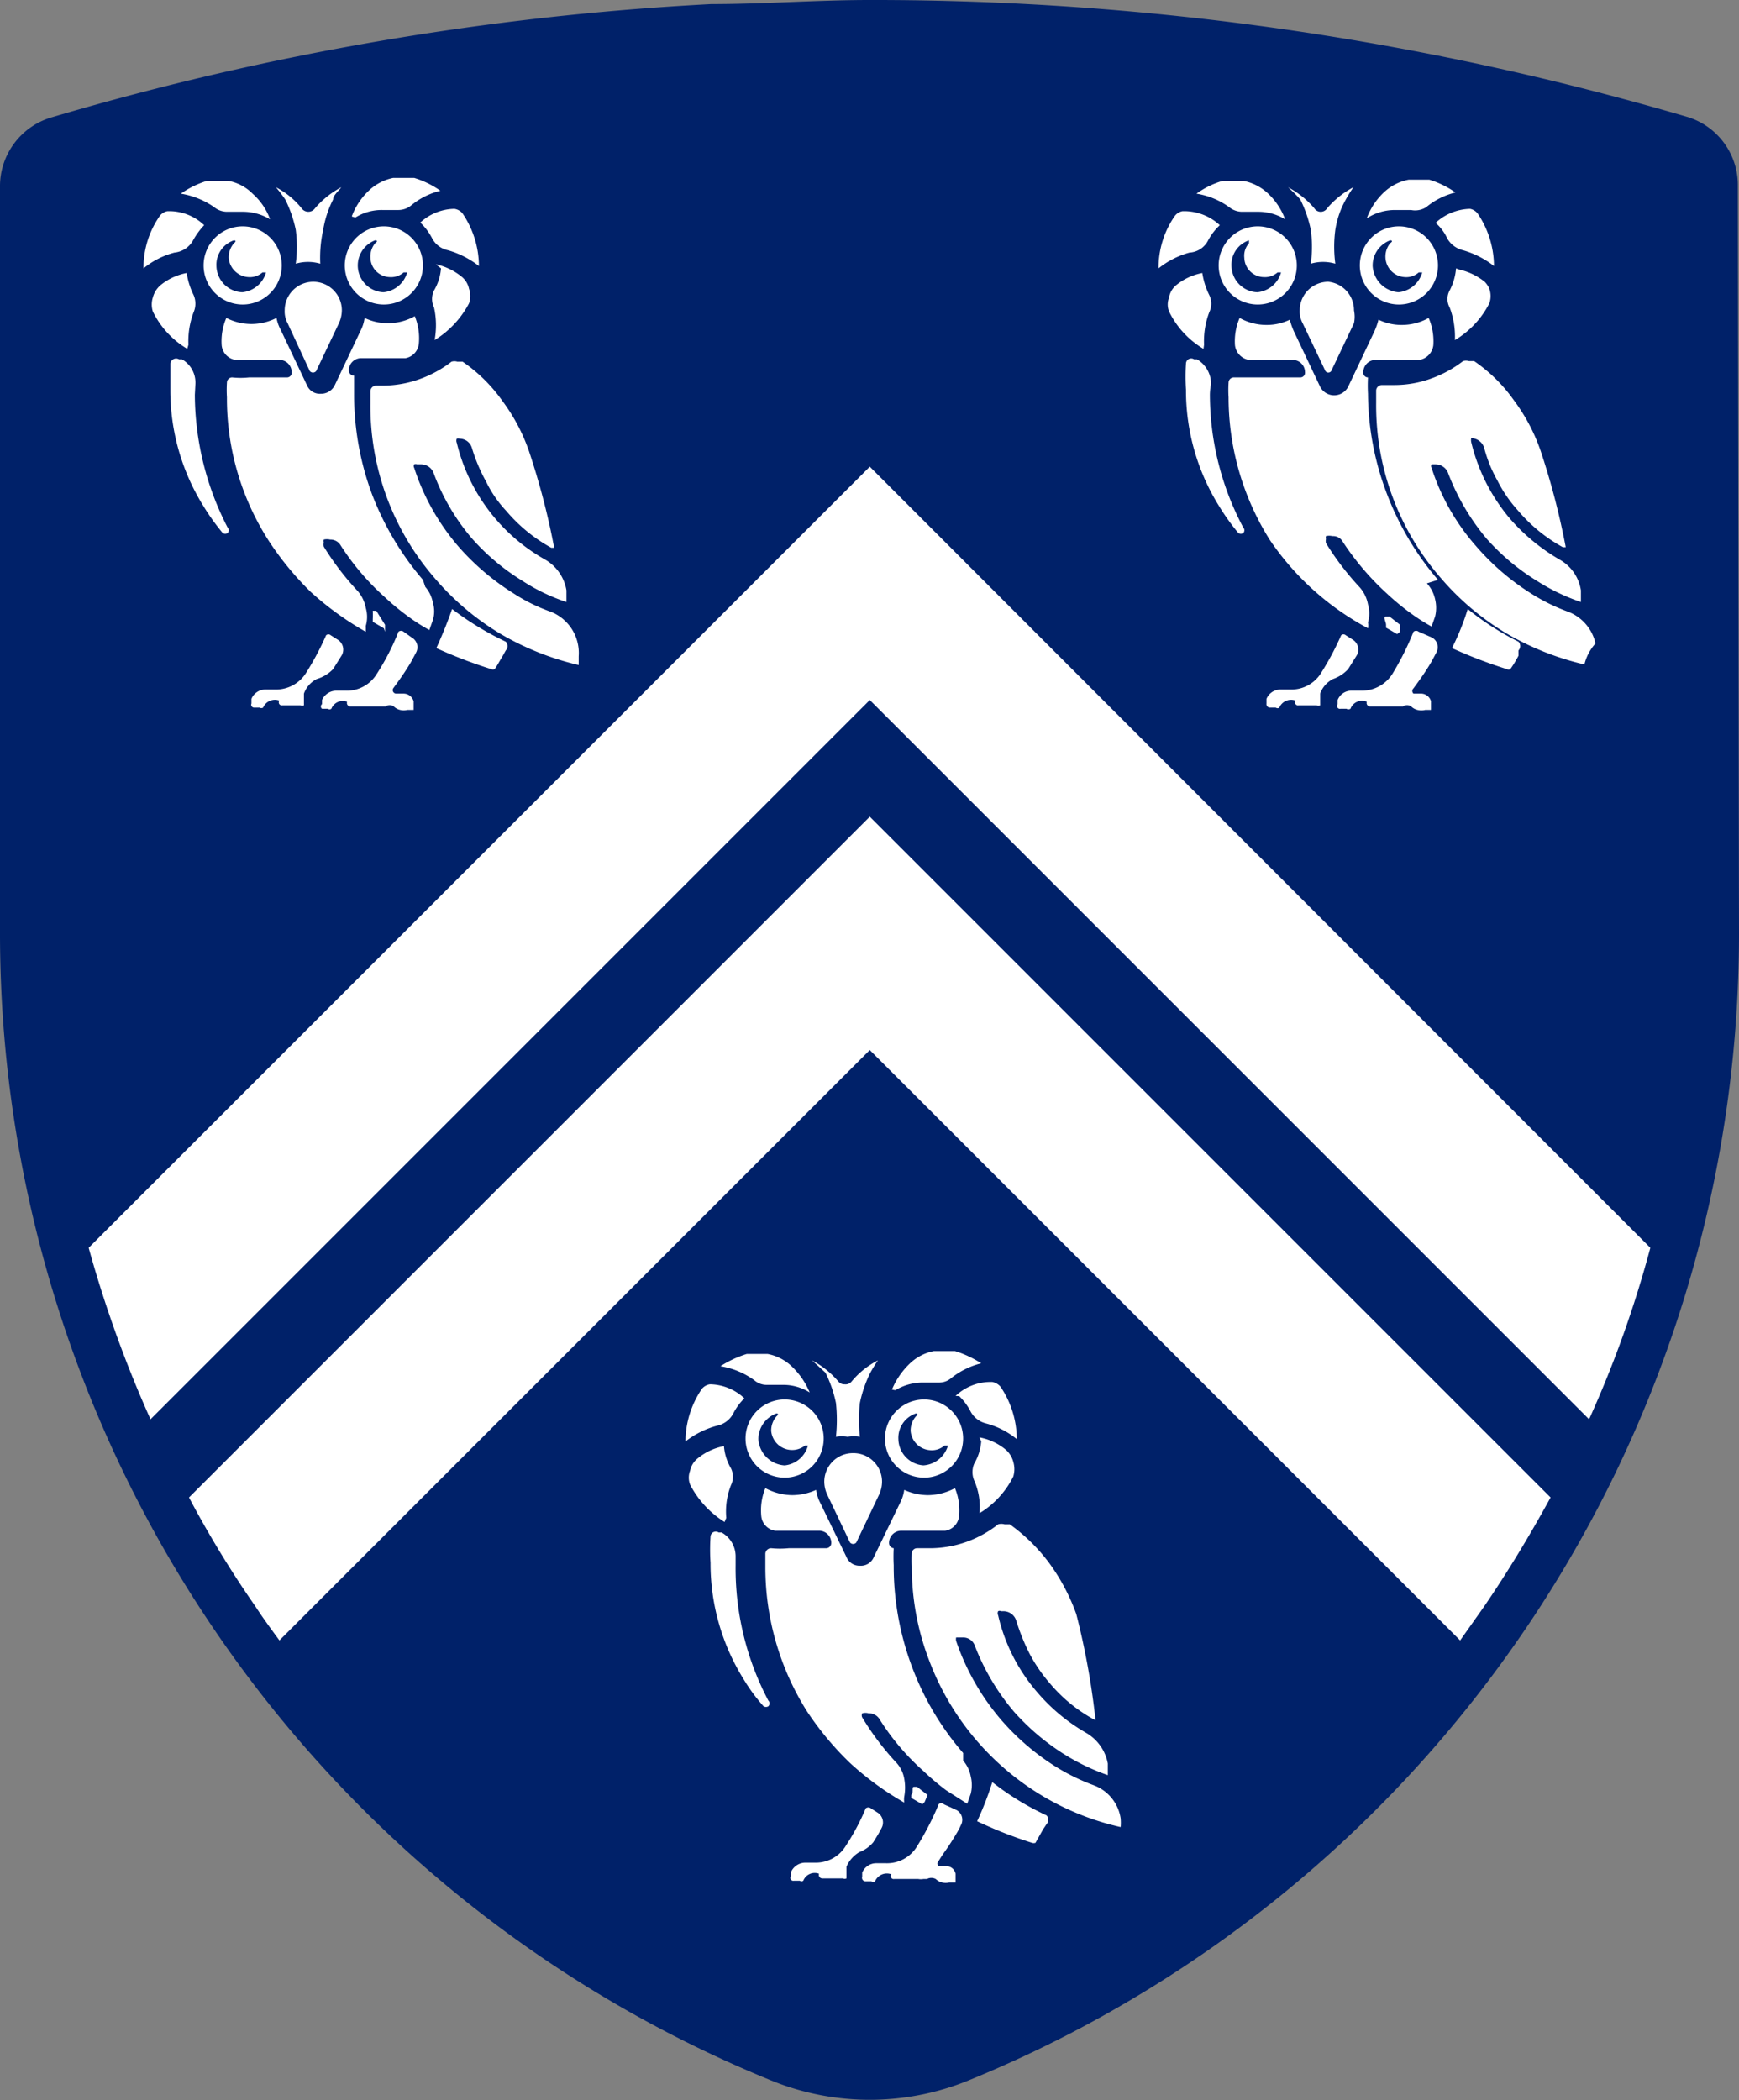 <svg id="Layer_1" data-name="Layer 1" xmlns="http://www.w3.org/2000/svg" viewBox="0 0 29.81 36"><rect x="0" y="0" width="29.81" height="36" fill="#808080" stroke="none"/><defs><style>.cls-1{fill:#002169;}.cls-2{fill:#fff;}</style></defs><title>Rice_Shield_280_Blue</title><path class="cls-1" d="M37.36,22.17A21.23,21.23,0,0,1,24.11,41.85a4.48,4.48,0,0,1-3.3,0A21.24,21.24,0,0,1,7.55,22.17V9.37a1.23,1.23,0,0,1,.89-1.19,48.94,48.94,0,0,1,11.3-1.94c.9,0,1.81-.07,2.72-.07a49.55,49.55,0,0,1,14,2,1.22,1.22,0,0,1,.88,1.19Z" transform="translate(-7.55 -6.17)"/><path class="cls-2" d="M22.17,31.08a.49.49,0,0,0-.49.49.54.54,0,0,0,.05.22h0l.39.82a.07.07,0,0,0,.11,0l.39-.82a.54.54,0,0,0,.05-.22A.49.49,0,0,0,22.17,31.08Z" transform="translate(-7.55 -6.17)"/><path class="cls-2" d="M20.16,32.86a.47.47,0,0,0-.24-.42l-.05,0a.09.09,0,0,0-.14.07,3.4,3.4,0,0,0,0,.45,3.75,3.75,0,0,0,.57,2,3,3,0,0,0,.34.46.08.08,0,0,0,.08,0,.07.07,0,0,0,0-.1A4.86,4.86,0,0,1,20.16,33Z" transform="translate(-7.55 -6.17)"/><polygon class="cls-2" points="13.96 32.28 13.96 32.28 13.96 32.28 13.96 32.28"/><path class="cls-2" d="M22.52,37.75c.05-.08.1-.16.14-.24a.2.2,0,0,0-.07-.27l-.11-.07a.07.07,0,0,0-.09,0,3.92,3.92,0,0,1-.34.64.6.6,0,0,1-.53.29h-.17a.27.27,0,0,0-.24.16l0,.07a.05.05,0,0,0,.05.08h.1a.05.05,0,0,0,.06,0h0a.21.21,0,0,1,.27-.12.05.05,0,0,1,0,0l0,0a.06.06,0,0,0,.06.08H22a.07.07,0,0,0,.06,0h0l0-.09,0-.11a.54.54,0,0,1,.22-.25A.58.58,0,0,0,22.52,37.75Z" transform="translate(-7.55 -6.17)"/><polygon class="cls-2" points="15.17 32.28 15.18 32.28 15.17 32.28 15.17 32.28"/><path class="cls-2" d="M23.73,37.1a.06.06,0,0,0-.09,0,4.89,4.89,0,0,1-.37.72.6.6,0,0,1-.53.29h-.18a.26.26,0,0,0-.23.16h0l0,.07a.06.06,0,0,0,.06.08h.1a.05.05,0,0,0,.06,0h0a.22.22,0,0,1,.28-.12,0,0,0,0,1,0,0v0a.05.05,0,0,0,.05.08h.41a.25.25,0,0,0,.09,0l.06,0a.16.16,0,0,1,.15,0,.24.24,0,0,0,.11.06h0a.25.25,0,0,0,.12,0h.11a0,0,0,0,0,0,0l0-.15a.16.16,0,0,0-.16-.13h-.13a.06.06,0,0,1,0-.09l.07-.11c.08-.11.16-.23.23-.35a1.09,1.09,0,0,0,.08-.15.19.19,0,0,0-.07-.26Z" transform="translate(-7.55 -6.17)"/><path class="cls-2" d="M24,30.11a0,0,0,0,0,0,0,1,1,0,0,1,.19.26.41.41,0,0,0,.26.2,1.4,1.4,0,0,1,.53.27h0s0,0,0,0h0a1.62,1.62,0,0,0-.28-.9.25.25,0,0,0-.14-.08h-.05a.87.87,0,0,0-.58.24S24,30.1,24,30.11Z" transform="translate(-7.55 -6.17)"/><path class="cls-2" d="M24.37,30.88a0,0,0,0,0,0,0,.89.89,0,0,1-.12.38.37.37,0,0,0,0,.29,1.12,1.12,0,0,1,.09.56v0l0,0h0a1.53,1.53,0,0,0,.58-.63.44.44,0,0,0,0-.25.42.42,0,0,0-.13-.21,1,1,0,0,0-.45-.21Z" transform="translate(-7.55 -6.17)"/><path class="cls-2" d="M22.9,30h0a.91.91,0,0,1,.48-.13l.19,0h.08a.32.32,0,0,0,.21-.08,1.35,1.35,0,0,1,.51-.25s0,0,0,0,0,0,0,0a1.85,1.85,0,0,0-.45-.21l-.18,0-.18,0a.82.82,0,0,0-.42.22,1.31,1.31,0,0,0-.3.44s0,0,0,0S22.88,30,22.9,30Z" transform="translate(-7.55 -6.17)"/><path class="cls-2" d="M21.7,29.7a2.13,2.13,0,0,1,.18.52,2.74,2.74,0,0,1,0,.58s0,0,0,0h0a.64.64,0,0,1,.2,0,.66.66,0,0,1,.21,0h0s0,0,0,0a2.74,2.74,0,0,1,0-.58,2.13,2.13,0,0,1,.18-.52,2.39,2.39,0,0,1,.13-.21.08.08,0,0,0,0,0l0,0a0,0,0,0,0,0,0,1.43,1.43,0,0,0-.45.36.13.13,0,0,1-.12.05.13.13,0,0,1-.11-.05,1.55,1.55,0,0,0-.45-.36s0,0,0,0l0,0s0,0,0,0Z" transform="translate(-7.55 -6.17)"/><path class="cls-2" d="M20.48,29.83a.32.32,0,0,0,.21.08h.08l.19,0a.85.85,0,0,1,.47.13h0s0,0,0,0,0,0,0,0a1.31,1.31,0,0,0-.3-.44.82.82,0,0,0-.42-.22l-.18,0-.18,0a1.85,1.85,0,0,0-.45.21s0,0,0,0,0,0,0,0A1.35,1.35,0,0,1,20.48,29.83Z" transform="translate(-7.55 -6.17)"/><path class="cls-2" d="M20.12,30.4a1,1,0,0,1,.19-.26,0,0,0,0,0,0,0s0,0,0,0a.88.88,0,0,0-.59-.24h0a.22.22,0,0,0-.14.08,1.62,1.62,0,0,0-.28.9h0a0,0,0,0,0,0,0h0a1.52,1.52,0,0,1,.54-.27A.41.41,0,0,0,20.12,30.4Z" transform="translate(-7.55 -6.17)"/><path class="cls-2" d="M20,32.19l0,0v0a1.23,1.23,0,0,1,.08-.56.33.33,0,0,0,0-.29.89.89,0,0,1-.12-.38,0,0,0,0,0,0,0h0a1,1,0,0,0-.45.21.36.36,0,0,0-.13.21.33.33,0,0,0,0,.24,1.65,1.65,0,0,0,.59.64Z" transform="translate(-7.55 -6.17)"/><path class="cls-2" d="M24.06,36.22h0a4.83,4.83,0,0,1-.87-1.46A4.91,4.91,0,0,1,22.87,33a2.81,2.81,0,0,1,0-.29,0,0,0,0,0,0,0h0a.09.09,0,0,1-.08-.09.21.21,0,0,1,.22-.21h.51l.23,0a.28.28,0,0,0,.24-.25,1,1,0,0,0-.07-.48.05.05,0,0,0,0,0,0,0,0,0,0,0,0,1,1,0,0,1-.46.12,1,1,0,0,1-.41-.09h0s0,0,0,0a.66.66,0,0,1-.06.2l-.46.95a.24.24,0,0,1-.24.15.24.24,0,0,1-.23-.15l-.46-.95a.66.66,0,0,1-.06-.2s0,0,0,0h0a1,1,0,0,1-.41.09,1,1,0,0,1-.46-.12,0,0,0,0,0,0,0,.05.05,0,0,0,0,0,1,1,0,0,0-.07.48.28.28,0,0,0,.24.25l.23,0h.51a.21.21,0,0,1,.22.21.09.09,0,0,1-.08.09h-.65a1.53,1.53,0,0,1-.3,0h0a.1.1,0,0,0-.1.09c0,.08,0,.16,0,.25a4.63,4.63,0,0,0,.71,2.45,5.22,5.22,0,0,0,.74.89,5.16,5.16,0,0,0,.93.68h0l0,0a.42.42,0,0,1,0-.1.82.82,0,0,0,0-.31.54.54,0,0,0-.15-.29,4.71,4.71,0,0,1-.57-.76.08.08,0,0,1,0-.07.07.07,0,0,1,0,0,.2.2,0,0,1,.11,0,.21.21,0,0,1,.18.09,4.12,4.12,0,0,0,.76.9,4.24,4.24,0,0,0,.39.33l.36.23h0l0,0,.06-.17a.61.61,0,0,0,0-.3.57.57,0,0,0-.13-.27Z" transform="translate(-7.55 -6.17)"/><path class="cls-2" d="M24.56,36.72h0s0,0,0,0a5.46,5.46,0,0,1-.26.67v0s0,0,0,0a7.32,7.32,0,0,0,.94.37h0a.09.09,0,0,0,.06,0l.13-.23.06-.09a.11.11,0,0,0,0-.15A4.72,4.72,0,0,1,24.56,36.72Z" transform="translate(-7.55 -6.17)"/><path class="cls-2" d="M26.29,36.77a3.56,3.56,0,0,1-.65-.32,4.19,4.19,0,0,1-.93-.8,4.12,4.12,0,0,1-.77-1.35.13.13,0,0,1,0-.06s0,0,.05,0h.06a.21.21,0,0,1,.21.14,3.93,3.93,0,0,0,.67,1.13,4,4,0,0,0,.86.73,3.69,3.69,0,0,0,.75.36h0a0,0,0,0,0,0,0l0-.2h0a.77.77,0,0,0-.38-.53,3.17,3.17,0,0,1-.82-.68,3.07,3.07,0,0,1-.68-1.33.08.08,0,0,1,0-.07.05.05,0,0,1,.05,0h.05a.23.23,0,0,1,.21.16,3.57,3.57,0,0,0,.23.57,2.7,2.7,0,0,0,.35.51,2.64,2.64,0,0,0,.78.63h0l0,0s0,0,0,0A13,13,0,0,0,26,33.84a3.45,3.45,0,0,0-.46-.87,3.08,3.08,0,0,0-.68-.67l-.09,0a.2.2,0,0,0-.11,0,1.91,1.91,0,0,1-.54.3,1.88,1.88,0,0,1-.62.11h-.23a.09.09,0,0,0-.09.09,1.55,1.55,0,0,0,0,.22,4.47,4.47,0,0,0,.3,1.62,4.58,4.58,0,0,0,3.28,2.85h0a0,0,0,0,0,0,0,.83.83,0,0,0,0-.15A.72.72,0,0,0,26.29,36.77Z" transform="translate(-7.55 -6.17)"/><path class="cls-2" d="M23.4,37.06l.05-.12s0,0,0,0l-.18-.14s0,0-.05,0,0,.09-.05.14a0,0,0,0,0,0,.05l.19.11S23.39,37.07,23.4,37.06Z" transform="translate(-7.55 -6.17)"/><path class="cls-2" d="M23.39,30.16a.67.67,0,1,0,0,1.34.67.67,0,0,0,0-1.34Zm0,1.13a.46.46,0,0,1-.44-.45.44.44,0,0,1,.3-.44s.06,0,0,.05a.37.37,0,0,0-.09.25.36.36,0,0,0,.34.33.33.33,0,0,0,.24-.08,0,0,0,0,1,.06,0A.47.47,0,0,1,23.37,31.29Z" transform="translate(-7.55 -6.17)"/><path class="cls-2" d="M21,30.16a.67.67,0,1,0,.67.67A.67.67,0,0,0,21,30.16Zm0,1.13a.48.48,0,0,1-.45-.45.47.47,0,0,1,.31-.44s.06,0,0,.05a.37.37,0,0,0-.09.25.36.36,0,0,0,.58.25s.07,0,.05,0A.46.46,0,0,1,21,31.29Z" transform="translate(-7.55 -6.17)"/><path class="cls-2" d="M12.92,11a.49.49,0,0,0-.49.49.42.42,0,0,0,.05.22h0l.38.82a.07.07,0,0,0,.11,0l.39-.82a.54.54,0,0,0,.05-.22A.49.49,0,0,0,12.92,11Z" transform="translate(-7.55 -6.17)"/><path class="cls-2" d="M10.9,12.75a.46.46,0,0,0-.23-.42l-.05,0a.1.1,0,0,0-.15.07c0,.15,0,.3,0,.45a3.75,3.75,0,0,0,.57,2,3.83,3.83,0,0,0,.33.46.08.08,0,0,0,.08,0,.07.07,0,0,0,0-.1,5,5,0,0,1-.56-2.27Z" transform="translate(-7.55 -6.17)"/><polygon class="cls-2" points="4.7 12.17 4.7 12.17 4.7 12.17 4.7 12.17"/><path class="cls-2" d="M13.26,17.64l.15-.24a.2.2,0,0,0-.08-.27l-.11-.07a.06.06,0,0,0-.08,0,4.89,4.89,0,0,1-.34.64.61.61,0,0,1-.53.29h-.18a.26.26,0,0,0-.23.16l0,.08a.05.05,0,0,0,.05.07H12a.06.06,0,0,0,.06,0h0a.22.22,0,0,1,.28-.12,0,0,0,0,1,0,0v0a.05.05,0,0,0,.05.08h.31a.06.06,0,0,0,.06,0h0l0-.09,0-.11a.45.45,0,0,1,.22-.25A.64.64,0,0,0,13.26,17.64Z" transform="translate(-7.55 -6.17)"/><polygon class="cls-2" points="5.92 12.17 5.92 12.17 5.92 12.17 5.92 12.17"/><path class="cls-2" d="M14.47,17a.07.07,0,0,0-.09,0,4.08,4.08,0,0,1-.37.72.6.6,0,0,1-.53.29h-.17a.27.27,0,0,0-.24.16h0l0,.07a.05.05,0,0,0,0,.08h.1a.05.05,0,0,0,.06,0h0a.21.21,0,0,1,.27-.12.05.05,0,0,1,0,0l0,0a.06.06,0,0,0,.06.08H14l.1,0,.06,0a.12.12,0,0,1,.14,0,.24.24,0,0,0,.11.06h0a.25.25,0,0,0,.12,0h.11a0,0,0,0,0,0,0l0-.15a.18.18,0,0,0-.17-.13h-.13a.06.06,0,0,1-.05-.09l.08-.11c.08-.11.16-.23.23-.35l.08-.15a.19.19,0,0,0-.07-.26Z" transform="translate(-7.55 -6.17)"/><path class="cls-2" d="M14.77,10a0,0,0,0,0,0,0,1,1,0,0,1,.19.26.4.4,0,0,0,.27.2,1.56,1.56,0,0,1,.53.27h0a0,0,0,0,0,0,0h0a1.62,1.62,0,0,0-.28-.9.22.22,0,0,0-.14-.08h0a.88.88,0,0,0-.59.24S14.77,10,14.77,10Z" transform="translate(-7.55 -6.17)"/><path class="cls-2" d="M15.11,10.77a0,0,0,0,0,0,0,.89.89,0,0,1-.12.38.33.33,0,0,0,0,.29A1.4,1.4,0,0,1,15,12a0,0,0,0,0,0,0h0a1.63,1.63,0,0,0,.59-.63.37.37,0,0,0,0-.25.36.36,0,0,0-.13-.21,1.06,1.06,0,0,0-.44-.21Z" transform="translate(-7.55 -6.17)"/><path class="cls-2" d="M13.64,9.9h0a.85.85,0,0,1,.47-.13l.2,0h.07a.35.35,0,0,0,.22-.08,1.24,1.24,0,0,1,.5-.25s0,0,0,0,0,0,0,0a1.57,1.57,0,0,0-.45-.22l-.18,0-.18,0a.86.86,0,0,0-.42.22,1.17,1.17,0,0,0-.29.44s0,0,0,0Z" transform="translate(-7.55 -6.17)"/><path class="cls-2" d="M12.44,9.59a2.13,2.13,0,0,1,.18.52,2.21,2.21,0,0,1,0,.58s0,0,0,0h0a.75.75,0,0,1,.42,0h0s0,0,0,0a2.2,2.2,0,0,1,.05-.58,1.77,1.77,0,0,1,.17-.52c0-.07.09-.14.14-.21s0,0,0,0l0,0h0a1.55,1.55,0,0,0-.45.36.14.14,0,0,1-.11.06.14.14,0,0,1-.12-.06,1.39,1.39,0,0,0-.44-.36h0s0,0,0,0,0,0,0,0A2.39,2.39,0,0,1,12.44,9.59Z" transform="translate(-7.55 -6.17)"/><path class="cls-2" d="M11.22,9.72a.35.35,0,0,0,.22.08h.07l.2,0a.9.9,0,0,1,.47.13h0l0,0s0,0,0,0a1.08,1.08,0,0,0-.3-.44.78.78,0,0,0-.42-.22l-.17,0-.19,0a1.57,1.57,0,0,0-.45.22s0,0,0,0a0,0,0,0,0,0,0A1.38,1.38,0,0,1,11.22,9.72Z" transform="translate(-7.55 -6.17)"/><path class="cls-2" d="M10.86,10.29a1.24,1.24,0,0,1,.19-.26l0,0,0,0a.87.87,0,0,0-.58-.24h-.05a.22.22,0,0,0-.13.08,1.55,1.55,0,0,0-.28.9h0s0,0,0,0h0a1.4,1.4,0,0,1,.53-.27A.41.41,0,0,0,10.86,10.29Z" transform="translate(-7.55 -6.17)"/><path class="cls-2" d="M10.78,12.08h0a0,0,0,0,0,0,0,1.4,1.4,0,0,1,.09-.56.37.37,0,0,0,0-.29,1.29,1.29,0,0,1-.12-.38s0,0,0,0h0a1,1,0,0,0-.45.21.42.42,0,0,0-.13.21.4.4,0,0,0,0,.24,1.52,1.52,0,0,0,.59.64Z" transform="translate(-7.55 -6.17)"/><path class="cls-2" d="M14.8,16.11h0a5,5,0,0,1-.87-1.46,4.9,4.9,0,0,1-.31-1.73v-.31h0a.09.09,0,0,1-.09-.09.21.21,0,0,1,.22-.21h.51l.24,0a.28.28,0,0,0,.23-.25,1,1,0,0,0-.07-.47l0,0s0,0,0,0a.93.93,0,0,1-.46.12.9.9,0,0,1-.4-.09h0s0,0,0,0a.66.66,0,0,1-.06.2l-.45.95a.26.26,0,0,1-.24.15.24.24,0,0,1-.24-.15l-.45-.95a.68.68,0,0,1-.07-.2,0,0,0,0,0,0,0h0a.94.94,0,0,1-.86,0h0a0,0,0,0,0,0,0,1,1,0,0,0-.08.47.28.28,0,0,0,.24.25l.23,0h.51a.21.21,0,0,1,.22.21.08.08,0,0,1-.08.09h-.65a1.36,1.36,0,0,1-.29,0h0a.09.09,0,0,0-.09.09,2,2,0,0,0,0,.25,4.51,4.51,0,0,0,.71,2.45,5.16,5.16,0,0,0,.73.89,5.23,5.23,0,0,0,.94.68h0l0,0a1,1,0,0,0,0-.1.55.55,0,0,0,0-.31.61.61,0,0,0-.14-.29,4.77,4.77,0,0,1-.58-.76.15.15,0,0,1,0-.07.1.1,0,0,1,0-.05.23.23,0,0,1,.11,0,.2.2,0,0,1,.18.1,4.32,4.32,0,0,0,.76.89,4.12,4.12,0,0,0,.4.33,3.17,3.17,0,0,0,.36.23s0,0,0,0l0,0,.06-.17a.51.51,0,0,0,0-.3.57.57,0,0,0-.13-.27Z" transform="translate(-7.55 -6.17)"/><path class="cls-2" d="M15.3,16.61h0a0,0,0,0,0,0,0c-.08.23-.17.45-.27.67v0l0,0a8.26,8.26,0,0,0,.94.36h0a.07.07,0,0,0,.06,0c.05-.07.09-.15.14-.23l.05-.09a.11.11,0,0,0,0-.15A5.18,5.18,0,0,1,15.3,16.61Z" transform="translate(-7.55 -6.17)"/><path class="cls-2" d="M17,16.66a3,3,0,0,1-.65-.32,4.24,4.24,0,0,1-.94-.8,3.92,3.92,0,0,1-.76-1.35.06.06,0,0,1,0-.06.07.07,0,0,1,.05,0h.07a.23.23,0,0,1,.21.14,3.68,3.68,0,0,0,.66,1.13,3.84,3.84,0,0,0,.87.73,3.24,3.24,0,0,0,.75.36h0s0,0,0,0l0-.2h0a.75.75,0,0,0-.37-.53,3.14,3.14,0,0,1-1.51-2,.09.09,0,0,1,0-.07.09.09,0,0,1,.05,0h0a.22.22,0,0,1,.21.16,2.87,2.87,0,0,0,.24.57,2,2,0,0,0,.35.51,2.73,2.73,0,0,0,.77.63h.05a0,0,0,0,0,0,0,12.72,12.72,0,0,0-.43-1.65,3.16,3.16,0,0,0-.46-.87,2.7,2.7,0,0,0-.68-.67l-.09,0a.17.17,0,0,0-.1,0,2,2,0,0,1-.55.3,1.88,1.88,0,0,1-.62.11H14a.1.1,0,0,0-.1.09v.22a4.5,4.5,0,0,0,1.11,3,4.54,4.54,0,0,0,1.11.94,4.77,4.77,0,0,0,1.35.54h0s0,0,0,0l0-.15A.76.76,0,0,0,17,16.66Z" transform="translate(-7.55 -6.17)"/><path class="cls-2" d="M14.15,17s0-.08,0-.12a0,0,0,0,0,0,0L14,16.64s-.05,0-.06,0a1.21,1.21,0,0,1,0,.14s0,0,0,.05l.19.11A0,0,0,0,0,14.15,17Z" transform="translate(-7.55 -6.17)"/><path class="cls-2" d="M14.13,10.05a.67.67,0,1,0,.67.67A.67.67,0,0,0,14.13,10.05Zm0,1.13a.46.46,0,0,1-.15-.89s.07,0,0,.05a.36.36,0,0,0-.08.25.34.34,0,0,0,.33.33.33.33,0,0,0,.24-.08,0,0,0,0,1,.06,0A.47.47,0,0,1,14.12,11.18Z" transform="translate(-7.55 -6.17)"/><path class="cls-2" d="M11.71,10.05a.67.67,0,1,0,.67.67A.67.67,0,0,0,11.71,10.05Zm0,1.13a.46.46,0,0,1-.45-.45.44.44,0,0,1,.3-.44s.06,0,0,.05a.37.37,0,0,0-.09.25.36.36,0,0,0,.34.33.33.33,0,0,0,.24-.08,0,0,0,0,1,.06,0A.47.47,0,0,1,11.7,11.18Z" transform="translate(-7.55 -6.17)"/><path class="cls-2" d="M30.32,11a.49.49,0,0,0-.49.49.42.42,0,0,0,.05.22h0l.39.82a.06.06,0,0,0,.1,0l.39-.82a.54.54,0,0,0,0-.22A.49.49,0,0,0,30.32,11Z" transform="translate(-7.55 -6.17)"/><path class="cls-2" d="M28.31,12.75a.49.49,0,0,0-.24-.42l-.05,0a.09.09,0,0,0-.14.07,3.4,3.4,0,0,0,0,.45,3.75,3.75,0,0,0,.57,2,3.83,3.83,0,0,0,.33.46.08.08,0,0,0,.08,0,.07.07,0,0,0,0-.1,4.87,4.87,0,0,1-.57-2.27A1,1,0,0,1,28.31,12.75Z" transform="translate(-7.55 -6.17)"/><polygon class="cls-2" points="22.1 12.17 22.1 12.17 22.1 12.17 22.1 12.17"/><path class="cls-2" d="M30.66,17.64l.15-.24a.2.2,0,0,0-.08-.27l-.11-.07a.06.06,0,0,0-.08,0,4.89,4.89,0,0,1-.34.64.6.6,0,0,1-.53.29h-.18a.26.26,0,0,0-.23.16l0,.08a.06.06,0,0,0,.06.07h.1a.05.05,0,0,0,.06,0h0a.22.22,0,0,1,.28-.12,0,0,0,0,1,0,0v0a.05.05,0,0,0,.05.08h.31a.06.06,0,0,0,.06,0h0l0-.09,0-.11a.45.45,0,0,1,.22-.25A.64.64,0,0,0,30.66,17.64Z" transform="translate(-7.55 -6.17)"/><polygon class="cls-2" points="23.32 12.17 23.32 12.17 23.32 12.17 23.32 12.17"/><path class="cls-2" d="M31.87,17a.07.07,0,0,0-.09,0,4.84,4.84,0,0,1-.36.72.62.62,0,0,1-.53.29h-.18a.25.25,0,0,0-.23.16h0l0,.07a.05.05,0,0,0,.05.08h.1a.07.07,0,0,0,.07,0h0a.21.21,0,0,1,.28-.12,0,0,0,0,1,0,0l0,0a.06.06,0,0,0,.06.08h.41l.09,0,.06,0a.12.12,0,0,1,.14,0,.24.24,0,0,0,.11.06h0a.27.27,0,0,0,.13,0h.1a0,0,0,0,0,0,0l0-.15a.18.18,0,0,0-.16-.13h-.14a.06.06,0,0,1,0-.09l.08-.11c.08-.11.16-.23.23-.35l.08-.15a.19.19,0,0,0-.07-.26Z" transform="translate(-7.55 -6.17)"/><path class="cls-2" d="M32.17,10a0,0,0,0,0,0,0,.79.79,0,0,1,.19.26.43.43,0,0,0,.27.2,1.56,1.56,0,0,1,.53.27h0a0,0,0,0,0,0,0h0a1.62,1.62,0,0,0-.28-.9.22.22,0,0,0-.13-.08h0a.9.9,0,0,0-.59.24Z" transform="translate(-7.55 -6.17)"/><path class="cls-2" d="M32.51,10.77s0,0,0,0a1,1,0,0,1-.11.38.3.3,0,0,0,0,.29,1.4,1.4,0,0,1,.09.56,0,0,0,0,0,0,0h0a1.56,1.56,0,0,0,.59-.63.37.37,0,0,0,0-.25A.36.36,0,0,0,33,11a1.06,1.06,0,0,0-.44-.21Z" transform="translate(-7.55 -6.17)"/><path class="cls-2" d="M31,9.9h0a.88.88,0,0,1,.47-.13l.2,0h.07A.35.35,0,0,0,32,9.72a1.24,1.24,0,0,1,.5-.25,0,0,0,0,0,0,0s0,0,0,0a1.57,1.57,0,0,0-.45-.22l-.18,0-.17,0a.85.85,0,0,0-.43.22,1.17,1.17,0,0,0-.29.44s0,0,0,0Z" transform="translate(-7.55 -6.17)"/><path class="cls-2" d="M29.84,9.59a2.13,2.13,0,0,1,.18.52,2.21,2.21,0,0,1,0,.58v0h0a.75.75,0,0,1,.42,0h0v0a2.21,2.21,0,0,1,0-.58,1.53,1.53,0,0,1,.18-.52,2.39,2.39,0,0,1,.13-.21s0,0,0,0l0,0h0a1.55,1.55,0,0,0-.45.36.13.13,0,0,1-.22,0,1.55,1.55,0,0,0-.45-.36h0l0,0s0,0,0,0A2.39,2.39,0,0,1,29.84,9.59Z" transform="translate(-7.55 -6.17)"/><path class="cls-2" d="M28.62,9.72a.35.35,0,0,0,.22.08h.07l.2,0a.88.88,0,0,1,.47.13h0l0,0s0,0,0,0a1.17,1.17,0,0,0-.29-.44.85.85,0,0,0-.43-.22l-.17,0-.18,0a1.45,1.45,0,0,0-.45.22s0,0,0,0a0,0,0,0,0,0,0A1.31,1.31,0,0,1,28.62,9.72Z" transform="translate(-7.55 -6.17)"/><path class="cls-2" d="M28.26,10.29a1,1,0,0,1,.2-.26v0a.9.9,0,0,0-.59-.24h-.05a.22.22,0,0,0-.13.08,1.55,1.55,0,0,0-.28.9h0a0,0,0,0,0,0,0h0a1.47,1.47,0,0,1,.53-.27A.38.38,0,0,0,28.26,10.29Z" transform="translate(-7.55 -6.17)"/><path class="cls-2" d="M28.19,12.08h0a0,0,0,0,0,0,0,1.4,1.4,0,0,1,.09-.56.33.33,0,0,0,0-.29,1.29,1.29,0,0,1-.12-.38s0,0,0,0h0a1,1,0,0,0-.45.21.35.35,0,0,0-.12.21.33.33,0,0,0,0,.24,1.52,1.52,0,0,0,.59.64Z" transform="translate(-7.55 -6.17)"/><path class="cls-2" d="M32.2,16.11h0a5,5,0,0,1-.87-1.46A4.9,4.9,0,0,1,31,12.92a2.53,2.53,0,0,1,0-.28v0h0a.08.08,0,0,1-.08-.09.21.21,0,0,1,.21-.21h.51l.24,0a.29.29,0,0,0,.24-.25,1,1,0,0,0-.08-.47,0,0,0,0,0,0,0h0a.93.93,0,0,1-.46.12.9.9,0,0,1-.4-.09h0a0,0,0,0,0,0,0,1.18,1.18,0,0,1-.07.2l-.45.95a.27.27,0,0,1-.48,0l-.45-.95a1.18,1.18,0,0,1-.07-.2,0,0,0,0,0,0,0h0a.9.9,0,0,1-.4.09.93.93,0,0,1-.46-.12h0a0,0,0,0,0,0,0,1,1,0,0,0-.08.47.29.29,0,0,0,.24.25l.24,0h.51a.21.21,0,0,1,.21.21.08.08,0,0,1-.08.09H29l-.3,0h0a.09.09,0,0,0-.09.09,2,2,0,0,0,0,.25,4.6,4.6,0,0,0,.71,2.45A4.71,4.71,0,0,0,31,16.94h0l0,0a.3.3,0,0,0,0-.1.55.55,0,0,0,0-.31.61.61,0,0,0-.14-.29,4.77,4.77,0,0,1-.58-.76.15.15,0,0,1,0-.07.1.1,0,0,1,0-.05.23.23,0,0,1,.11,0,.19.19,0,0,1,.18.1,4.64,4.64,0,0,0,.76.89,4.12,4.12,0,0,0,.4.33,3.17,3.17,0,0,0,.36.23s0,0,0,0l0,0,.06-.17a.62.62,0,0,0,0-.3.59.59,0,0,0-.14-.27Z" transform="translate(-7.55 -6.17)"/><path class="cls-2" d="M32.71,16.61h0a0,0,0,0,0,0,0,4.27,4.27,0,0,1-.27.67v0l0,0a8.26,8.26,0,0,0,.94.36h0a.06.06,0,0,0,.06,0,1.76,1.76,0,0,0,.14-.23l0-.09a.11.11,0,0,0,0-.15A4.72,4.72,0,0,1,32.71,16.61Z" transform="translate(-7.55 -6.17)"/><path class="cls-2" d="M34.9,17.2a.76.76,0,0,0-.46-.54,3.27,3.27,0,0,1-.65-.32,4.19,4.19,0,0,1-.93-.8,3.79,3.79,0,0,1-.77-1.35.06.06,0,0,1,0-.06.07.07,0,0,1,0,0h.07a.23.23,0,0,1,.21.14,3.9,3.9,0,0,0,.66,1.13,3.84,3.84,0,0,0,.87.73,3.45,3.45,0,0,0,.75.36h0a0,0,0,0,0,0,0c0-.07,0-.13,0-.2h0a.73.73,0,0,0-.37-.53,3.39,3.39,0,0,1-.83-.68,3.18,3.18,0,0,1-.68-1.33.17.17,0,0,1,0-.07.09.09,0,0,1,0,0h0a.24.24,0,0,1,.22.16,2.35,2.35,0,0,0,.23.57,2.3,2.3,0,0,0,.35.51,2.73,2.73,0,0,0,.77.63h.05a0,0,0,0,0,0,0,12.72,12.72,0,0,0-.43-1.65,3.16,3.16,0,0,0-.46-.87,2.7,2.7,0,0,0-.68-.67l-.09,0a.17.17,0,0,0-.1,0,2,2,0,0,1-.55.3,1.84,1.84,0,0,1-.62.11h-.22a.1.1,0,0,0-.1.09v.22a4.5,4.5,0,0,0,1.11,3,4.54,4.54,0,0,0,1.11.94,4.77,4.77,0,0,0,1.35.54h0v0A.83.83,0,0,1,34.9,17.2Z" transform="translate(-7.55 -6.17)"/><path class="cls-2" d="M31.55,17s0-.08,0-.12a0,0,0,0,0,0,0l-.18-.14s0,0-.06,0,0,.09,0,.14a0,0,0,0,0,0,.05l.19.11A0,0,0,0,0,31.55,17Z" transform="translate(-7.55 -6.17)"/><path class="cls-2" d="M31.53,10.05a.67.67,0,1,0,.67.67A.67.67,0,0,0,31.53,10.05Zm0,1.13a.48.48,0,0,1-.45-.45.46.46,0,0,1,.3-.44s.07,0,0,.05a.36.36,0,0,0-.08.25.35.35,0,0,0,.33.33.32.32,0,0,0,.24-.08,0,0,0,0,1,.06,0A.47.47,0,0,1,31.52,11.18Z" transform="translate(-7.55 -6.17)"/><path class="cls-2" d="M29.11,10.05a.67.67,0,1,0,.67.67A.67.67,0,0,0,29.11,10.05Zm0,1.13a.46.46,0,0,1-.45-.45.44.44,0,0,1,.3-.44,0,0,0,0,1,0,.05.32.32,0,0,0-.08.25.34.34,0,0,0,.33.33.33.33,0,0,0,.24-.08,0,0,0,0,1,.06,0A.47.47,0,0,1,29.1,11.18Z" transform="translate(-7.55 -6.17)"/><path class="cls-2" d="M22.46,20.17,10.79,31.84a18,18,0,0,0,1.14,1.87c.13.2.27.39.41.58L22.46,24.17,32.58,34.29l.41-.58c.41-.6.79-1.23,1.14-1.87Z" transform="translate(-7.55 -6.17)"/><path class="cls-2" d="M22.46,14.17,9.07,27.56a20.63,20.63,0,0,0,1.06,2.94L22.46,18.17,34.79,30.5a19,19,0,0,0,1.05-2.94Z" transform="translate(-7.55 -6.17)"/></svg>